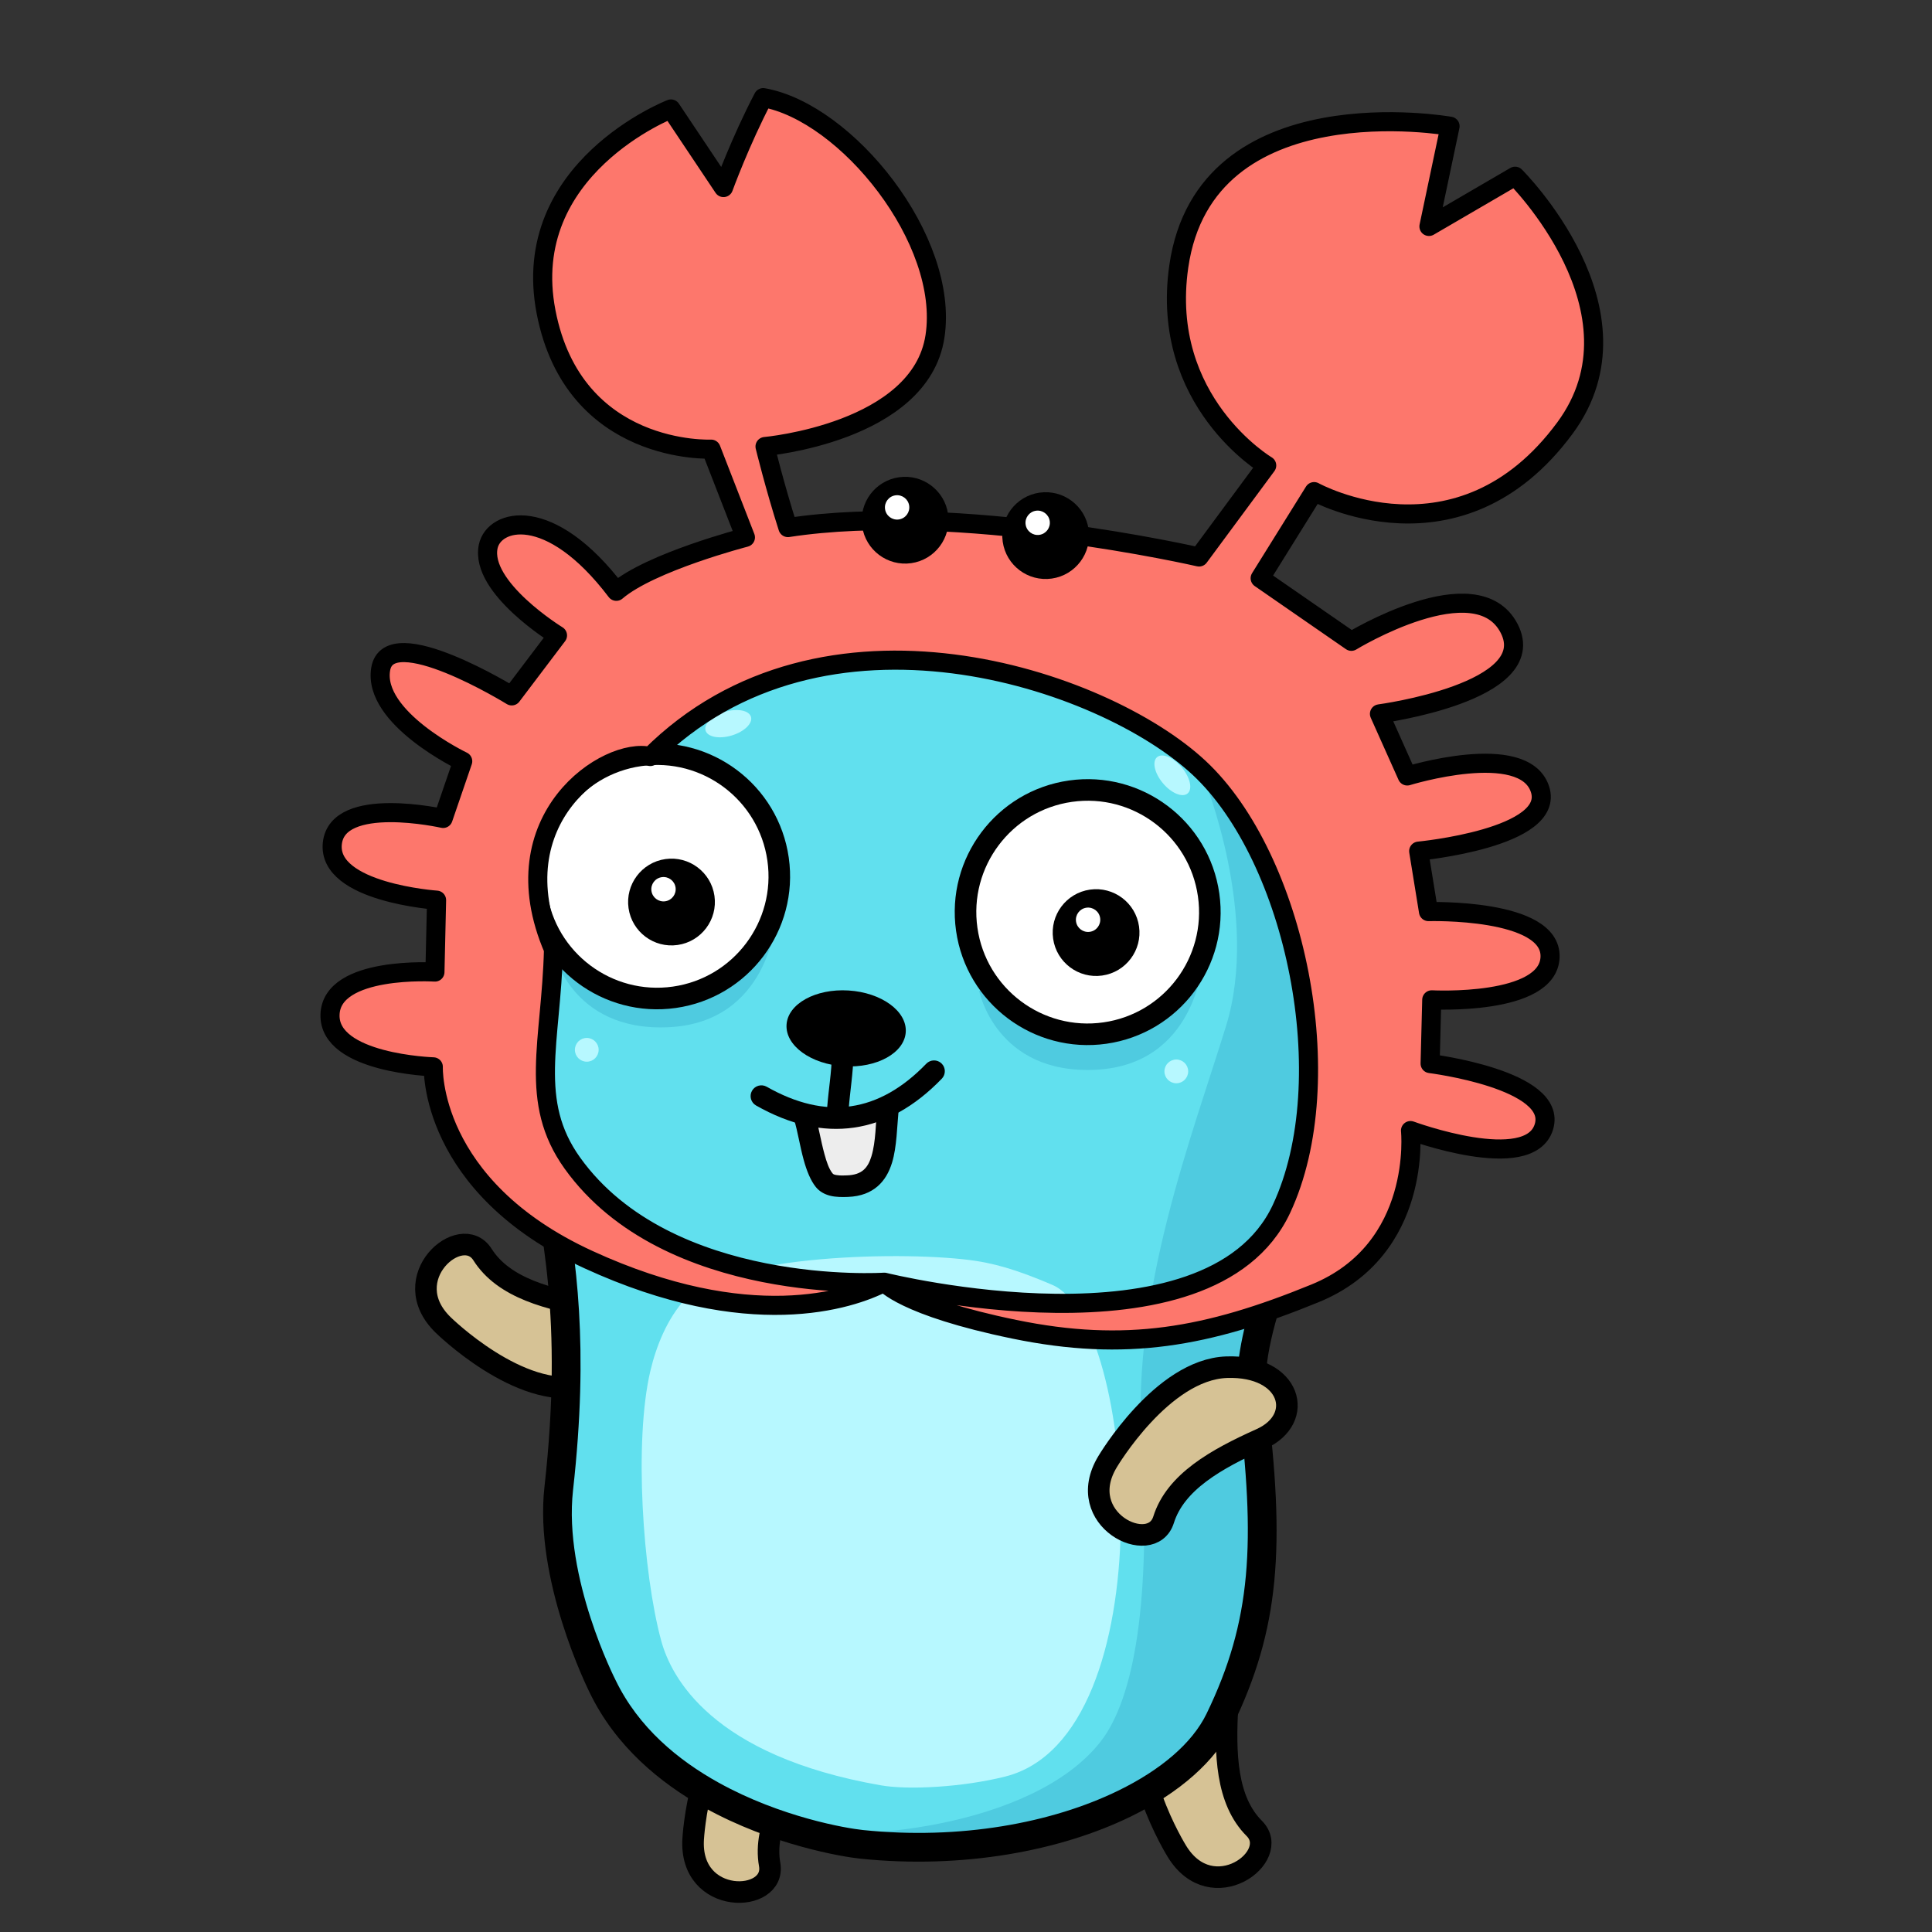 <?xml version="1.0" encoding="UTF-8" standalone="no"?><!DOCTYPE svg PUBLIC "-//W3C//DTD SVG 1.1//EN" "http://www.w3.org/Graphics/SVG/1.1/DTD/svg11.dtd"><svg width="100%" height="100%" viewBox="0 0 600 600" version="1.1" xmlns="http://www.w3.org/2000/svg" xmlns:xlink="http://www.w3.org/1999/xlink" xml:space="preserve" xmlns:serif="http://www.serif.com/" style="fill-rule:evenodd;clip-rule:evenodd;stroke-linecap:round;stroke-linejoin:round;stroke-miterlimit:1.5;"><rect x="0" y="0" width="600" height="600" fill="#333333" stroke="none"/><rect id="_76" serif:id="76" x="0" y="0" width="600" height="600" style="fill:none;"/><g><g><path d="M390.753,287.751c0.612,-3.67 8.121,-9.282 11.241,-10.553c37.966,-15.462 24.658,28.074 2.555,26.349" style="fill:#61e0ee;"/><path d="M395.158,288.485c-0.405,2.431 -2.708,4.076 -5.139,3.671c-2.431,-0.406 -4.076,-2.708 -3.671,-5.139c0.29,-1.736 1.385,-3.844 3.152,-5.864c3.084,-3.526 8.233,-7.041 10.81,-8.09c13.911,-5.666 22.205,-3.759 26.244,0.108c4.256,4.074 4.973,11.08 2.184,17.992c-3.686,9.139 -13.253,17.717 -24.536,16.836c-2.457,-0.191 -4.296,-2.342 -4.105,-4.799c0.192,-2.457 2.343,-4.296 4.8,-4.104c7.285,0.568 13.179,-5.373 15.559,-11.274c0.741,-1.837 1.145,-3.687 1.036,-5.357c-0.073,-1.106 -0.364,-2.125 -1.114,-2.843c-0.973,-0.932 -2.518,-1.296 -4.596,-1.286c-3.109,0.014 -7.09,0.956 -12.103,2.998c-1.542,0.628 -4.348,2.595 -6.485,4.679c-0.648,0.633 -1.233,1.275 -1.671,1.904c-0.15,0.215 -0.334,0.379 -0.365,0.568Z"/><path d="M137.671,411.518c-0,0 23.701,23.327 43.258,18.872c19.557,-4.455 19.707,-21.81 4.594,-24.283c-15.113,-2.473 -29.105,-6.108 -35.681,-16.494c-6.577,-10.387 -27.27,7.331 -12.171,21.905Z" style="fill:#d6c295;stroke:#000;stroke-width:6.7px;"/><path d="M254.592,187.777c-0,0 15.572,-16.221 21.411,23.358" style="fill:none;stroke:#61e0ee;stroke-width:6.7px;"/><path d="M308.445,183.884c-0,0 -14.923,-15.572 -20.114,25.304" style="fill:none;stroke:#61e0ee;stroke-width:6.7px;"/><path d="M267.78,170.754c-0,0 17.521,-11.169 14.289,33.992" style="fill:none;stroke:#61e0ee;stroke-width:6.7px;"/><path d="M215.275,571.052c-0,0 1.815,-33.205 19.274,-43.08c17.459,-9.875 29.256,2.855 19.748,14.859c-9.508,12.005 -17.406,24.114 -15.274,36.221c2.132,12.108 -25.097,12.942 -23.748,-8Z" style="fill:#d6c295;stroke:#000;stroke-width:6.7px;"/><path d="M365.486,574.914c0,0 -17.576,-28.23 -8.95,-46.339c8.626,-18.108 25.594,-14.458 24.7,0.83c-0.893,15.288 -0.408,29.736 8.288,38.426c8.697,8.69 -13.12,25.005 -24.038,7.083Z" style="fill:#d6c295;stroke:#000;stroke-width:6.7px;"/><path d="M185.062,259.148c-3.484,1.306 -7.239,-0.889 -9.9,-2.956c-32.373,-25.148 11.87,-35.222 21.428,-15.219" style="fill:#61e0ee;"/><path d="M183.496,254.967c2.308,-0.865 4.883,0.307 5.748,2.615c0.865,2.308 -0.307,4.883 -2.615,5.748c-4.943,1.852 -10.431,-0.679 -14.206,-3.612c-11.861,-9.213 -14.366,-17.332 -13.055,-22.737c1.385,-5.712 7.084,-9.818 14.462,-10.831c9.726,-1.334 21.912,2.69 26.789,12.898c1.062,2.223 0.12,4.891 -2.104,5.954c-2.224,1.063 -4.892,0.12 -5.955,-2.104c-3.152,-6.597 -11.23,-8.762 -17.516,-7.9c-1.95,0.268 -3.743,0.831 -5.124,1.75c-0.907,0.603 -1.633,1.348 -1.873,2.339c-0.315,1.3 0.147,2.81 1.196,4.598c1.571,2.681 4.381,5.657 8.659,8.98c1.001,0.778 2.193,1.607 3.478,2.092c0.689,0.26 1.412,0.473 2.116,0.21Z"/><path d="M187.168,523.75c0,0 -16.826,-33.08 -13.646,-61.455c9.953,-88.828 -16.194,-106.255 -5.971,-160.44c3.549,-18.814 10.258,-40.243 21.685,-55.819c25.114,-34.231 73.383,-52.013 115.367,-43.973c16.811,3.219 31.991,10.497 47.014,18.478c52.268,27.766 63.127,86.367 56.335,135.758c-3.006,21.865 -21.806,55.941 -19.055,77.867c5.733,45.706 4.129,70.445 -10.141,99.927c-12.163,25.127 -59.495,44.058 -111.242,38.677c-8.817,-0.916 -61.575,-10.162 -80.346,-49.02Z" style="fill:#61e0ee;"/><clipPath id="_clip1"><path d="M187.168,523.75c0,0 -16.826,-33.08 -13.646,-61.455c9.953,-88.828 -16.194,-106.255 -5.971,-160.44c3.549,-18.814 10.258,-40.243 21.685,-55.819c25.114,-34.231 73.383,-52.013 115.367,-43.973c16.811,3.219 31.991,10.497 47.014,18.478c52.268,27.766 63.127,86.367 56.335,135.758c-3.006,21.865 -21.806,55.941 -19.055,77.867c5.733,45.706 4.129,70.445 -10.141,99.927c-12.163,25.127 -59.495,44.058 -111.242,38.677c-8.817,-0.916 -61.575,-10.162 -80.346,-49.02Z"/></clipPath><g clip-path="url(#_clip1)"><path d="M373.985,242.053c-0,-0 17.352,42.322 6.771,76.604c-10.58,34.282 -29.202,82.106 -26.24,129.931c2.963,47.825 -2.116,78.721 -12.697,92.264c-21.367,27.35 -79.567,31.319 -94.38,27.087c-14.813,-4.233 58.406,15.236 100.306,-1.693c41.899,-16.929 47.824,-88.032 42.322,-132.471c-5.501,-44.439 30.05,-57.136 18.199,-133.74c-19.045,-44.862 -19.468,-42.323 -34.281,-57.982Z" style="fill:#4fcbe0;"/><path d="M304.087,307.74c0,-0 5.201,26.003 36.188,24.486c30.987,-1.517 33.154,-33.154 33.154,-33.154l-69.342,8.668Z" style="fill:#4fcbe0;"/><path d="M171.552,294.522c0,-0 5.201,26.003 36.188,24.486c30.987,-1.517 33.154,-33.154 33.154,-33.154l-69.342,8.668Z" style="fill:#4fcbe0;"/></g><path d="M183.167,525.732l-0.008,-0.016c-0.79,-1.583 -17.305,-35.094 -14.075,-63.918c5.901,-52.666 -1.066,-79.93 -5.381,-104.882c-2.997,-17.326 -4.749,-33.581 -0.541,-55.889c3.667,-19.434 10.67,-41.542 22.474,-57.632c26.083,-35.554 76.2,-54.068 119.807,-45.718c17.254,3.304 32.85,10.729 48.269,18.92c54.081,28.729 65.692,89.206 58.664,140.31c-1.534,11.159 -7.05,25.45 -11.88,39.733c-4.495,13.291 -8.475,26.557 -7.169,36.971c5.878,46.856 4.078,72.202 -10.552,102.427c-5.225,10.796 -16.369,20.667 -31.568,28.087c-21.857,10.671 -52.184,16.411 -84.155,13.087c-5.483,-0.57 -27.369,-4.228 -48.198,-15.779c-14.141,-7.842 -27.752,-19.301 -35.687,-35.701Zm8.022,-3.924c7.085,14.665 19.356,24.805 31.997,31.815c19.361,10.737 39.693,14.176 44.79,14.706c30.125,3.132 58.717,-2.175 79.313,-12.23c13.103,-6.397 22.943,-14.645 27.447,-23.952c13.911,-28.739 15.318,-52.871 9.73,-97.425c-1.167,-9.3 1.203,-20.68 4.815,-32.45c5.035,-16.408 12.47,-33.653 14.248,-46.582c6.556,-47.678 -3.551,-104.403 -54.007,-131.206c-14.628,-7.771 -29.39,-14.901 -45.759,-18.035c-40.362,-7.729 -86.783,9.32 -110.926,42.229c-11.05,15.062 -17.466,35.812 -20.898,54.005c-4.989,26.44 -1.028,43.909 2.891,65.607c4.07,22.542 8.175,49.473 3.129,94.503c-3.05,27.22 13.189,58.933 13.189,58.933c0.014,0.027 0.028,0.054 0.041,0.082Z"/><path d="M273.628,554.462c-52.732,-9.187 -65.254,-33.741 -68.292,-44.948c-5.722,-21.11 -8.494,-62.029 -3.352,-83.789c1.785,-7.555 5.16,-16.161 10.907,-22.416c12.632,-13.747 69.122,-14.943 90.239,-11.714c8.456,1.292 16.091,4.215 23.647,7.42c26.29,11.151 35.333,140.119 -14.561,152.699c-13.325,3.359 -30.219,4.206 -38.588,2.748Z" style="fill:#b7f8ff;"/><circle cx="182.227" cy="326.03" r="3.688" style="fill:#b7f8ff;"/><circle cx="365.314" cy="332.729" r="3.688" style="fill:#b7f8ff;"/><g><path d="M249.866,346.919c1.672,5.294 2.674,15.402 6.105,19.62c1.664,2.044 5.035,1.914 7.233,1.829c12.621,-0.483 11.52,-13.371 12.6,-24.721" style="fill:#ededed;"/><path d="M246.673,347.927c-0.557,-1.762 0.422,-3.645 2.185,-4.202c1.763,-0.556 3.646,0.423 4.202,2.186c1.013,3.208 1.789,8.164 2.991,12.537c0.654,2.381 1.386,4.585 2.518,5.977c0.315,0.386 0.847,0.44 1.348,0.52c1.097,0.176 2.25,0.112 3.159,0.077c2.233,-0.086 3.889,-0.633 5.084,-1.662c1.226,-1.055 1.948,-2.551 2.469,-4.257c1.379,-4.51 1.323,-10.329 1.841,-15.773c0.176,-1.84 1.812,-3.192 3.652,-3.017c1.84,0.176 3.192,1.812 3.016,3.652c-0.562,5.906 -0.608,12.205 -2.103,17.097c-0.916,2.996 -2.353,5.521 -4.505,7.374c-2.182,1.878 -5.12,3.123 -9.198,3.279c-1.595,0.061 -3.698,0.098 -5.562,-0.381c-1.732,-0.445 -3.275,-1.303 -4.397,-2.682c-1.613,-1.982 -2.849,-5.037 -3.781,-8.429c-1.179,-4.288 -1.927,-9.15 -2.919,-12.296Z"/><path d="M263.504,307.603c10.217,0.628 18.187,6.412 17.787,12.907c-0.399,6.495 -9.018,11.258 -19.235,10.629c-10.216,-0.628 -18.187,-6.411 -17.787,-12.907c0.4,-6.495 9.018,-11.258 19.235,-10.629Z"/><path d="M258.349,327.543c0.031,-1.848 1.557,-3.323 3.405,-3.292c1.849,0.031 3.324,1.557 3.292,3.405c-0.096,5.679 -1.052,11.13 -1.477,16.757c-0.139,1.843 -1.748,3.227 -3.591,3.088c-1.843,-0.139 -3.227,-1.749 -3.088,-3.592c0.415,-5.496 1.365,-10.819 1.459,-16.366Z"/><path d="M234.799,343.32c-1.607,-0.914 -2.17,-2.96 -1.257,-4.567c0.914,-1.607 2.96,-2.17 4.567,-1.256c9.114,5.181 17.849,7.254 26.149,6.061c8.3,-1.194 16.107,-5.646 23.408,-13.213c1.283,-1.33 3.405,-1.368 4.735,-0.085c1.33,1.284 1.368,3.406 0.085,4.736c-8.48,8.789 -17.634,13.806 -27.275,15.192c-9.641,1.386 -19.826,-0.85 -30.412,-6.868Z"/><path d="M225.059,221.09c3.891,-1.179 7.546,-0.498 8.158,1.519c0.611,2.018 -2.052,4.613 -5.943,5.792c-3.89,1.179 -7.546,0.498 -8.157,-1.519c-0.611,-2.018 2.051,-4.613 5.942,-5.792Z" style="fill:#b7f8ff;"/><path d="M367.006,238.324c2.614,3.113 3.427,6.741 1.812,8.097c-1.614,1.356 -5.047,-0.071 -7.662,-3.184c-2.615,-3.114 -3.427,-6.742 -1.812,-8.098c1.614,-1.356 5.047,0.071 7.662,3.185Z" style="fill:#b7f8ff;"/><path d="M198.729,234.598c20.73,-2.952 39.956,11.481 42.908,32.21c2.952,20.73 -11.481,39.956 -32.21,42.908c-20.73,2.952 -39.956,-11.481 -42.908,-32.21c-2.952,-20.729 11.481,-39.956 32.21,-42.908Z" style="fill:#fff;stroke:#000;stroke-width:6.7px;"/><path d="M332.442,245.708c20.729,-2.952 39.955,11.481 42.907,32.21c2.953,20.73 -11.48,39.956 -32.21,42.908c-20.729,2.952 -39.955,-11.481 -42.907,-32.21c-2.953,-20.73 11.48,-39.956 32.21,-42.908Z" style="fill:#fff;stroke:#000;stroke-width:6.7px;"/><path d="M206.641,266.793c7.363,-1.049 14.192,4.078 15.24,11.441c1.049,7.362 -4.078,14.191 -11.441,15.24c-7.362,1.048 -14.191,-4.078 -15.24,-11.441c-1.049,-7.363 4.078,-14.192 11.441,-15.24Z"/><path d="M338.499,276.281c7.363,-1.049 14.192,4.078 15.24,11.441c1.049,7.363 -4.077,14.192 -11.44,15.24c-7.363,1.049 -14.192,-4.078 -15.241,-11.441c-1.048,-7.362 4.078,-14.191 11.441,-15.24Z"/><path d="M205.523,272.409c2.068,-0.295 3.985,1.145 4.279,3.212c0.295,2.067 -1.145,3.985 -3.212,4.279c-2.067,0.294 -3.985,-1.145 -4.279,-3.212c-0.294,-2.067 1.145,-3.985 3.212,-4.279Z" style="fill:#fff;"/><path d="M337.382,281.897c2.067,-0.294 3.984,1.145 4.279,3.212c0.294,2.067 -1.145,3.985 -3.213,4.279c-2.067,0.295 -3.984,-1.145 -4.279,-3.212c-0.294,-2.067 1.145,-3.985 3.213,-4.279Z" style="fill:#fff;"/></g><path d="M343.964,453.946c0,-0 16.914,-28.633 36.959,-29.35c20.046,-0.718 24.649,16.016 10.678,22.288c-13.971,6.272 -26.56,13.379 -30.248,25.106c-3.687,11.728 -28.237,-0.081 -17.389,-18.044Z" style="fill:#d6c295;stroke:#000;stroke-width:6.7px;"/></g><path d="M274.634,398.203c-0,0 -67.176,4.428 -96.862,-36.966c-13.789,-19.226 -6.603,-37.542 -5.876,-66.408c-17.572,-40.713 16.893,-63.236 30.065,-59.888c53.489,-53.49 140.474,-24.409 170.416,3.503c29.942,27.912 44.355,96.932 25.578,137.024c-22.388,47.801 -123.321,22.735 -123.321,22.735c-0,0 5.887,7.511 40.396,14.616c34.51,7.105 59.884,2.537 93.379,-11.165c33.495,-13.702 29.638,-50.546 29.638,-50.546c-0,-0 36.844,13.601 41.411,-1.117c4.568,-14.717 -35.321,-19.69 -35.321,-19.69l0.507,-19.793c0,0 36.235,1.929 36.743,-13.296c0.507,-15.225 -37.758,-14.108 -37.758,-14.108l-3.045,-18.778c0,0 42.731,-4.06 37.656,-19.284c-5.075,-15.225 -41.208,-4.06 -41.208,-4.06l-8.628,-19.285c0,-0 50.445,-6.699 40.295,-26.491c-10.15,-19.792 -49.024,3.958 -49.024,3.958l-28.318,-19.589l16.748,-26.897c-0,-0 44.954,24.939 77.91,-19.752c26.796,-36.336 -15.489,-78.194 -15.489,-78.194l-26.755,15.59l6.557,-31.12c0,0 -76.034,-13.539 -84.244,43.543c-6.048,42.047 27.303,61.813 27.303,61.813l-21.01,28.42c0,-0 -74.906,-17.255 -127.685,-9.135c-4.06,-12.688 -7.105,-25.172 -7.105,-25.172c-0,0 48.212,-4.263 52.779,-34.205c4.568,-29.942 -27.454,-69.576 -53.336,-74.143c-7.115,13.568 -12.339,27.924 -12.339,27.924l-16.317,-24.406c-0,-0 -47.419,18.353 -38.791,63.013c8.627,44.659 51.256,42.629 51.256,42.629l10.658,27.405c-0,-0 -29.435,7.612 -40.092,16.747c-20.706,-27.303 -38.023,-22.456 -39.788,-13.905c-2.639,12.788 21.518,27.607 21.518,27.607l-14.21,18.778c0,-0 -38.163,-23.548 -40.701,-8.323c-2.537,15.224 25.476,28.622 25.476,28.622l-6.089,17.763c-0,-0 -32.886,-7.41 -34.409,7.815c-1.522,15.225 32.379,17.559 32.379,17.559l-0.508,22.33c0,-0 -32.074,-2.03 -32.581,13.195c-0.508,15.225 32.074,16.24 32.074,16.24c-0,-0 -1.523,37.047 48.211,59.884c49.735,22.837 81.2,12.586 91.857,7.003Z" style="fill:#fd776c;stroke:#000;stroke-width:5.93px;"/><path d="M279.191,148.215c7.363,-1.048 14.192,4.078 15.24,11.441c1.049,7.363 -4.078,14.192 -11.44,15.241c-7.363,1.048 -14.192,-4.078 -15.241,-11.441c-1.048,-7.363 4.078,-14.192 11.441,-15.241Z"/><path d="M322.843,152.996c7.363,-1.048 14.192,4.078 15.241,11.441c1.048,7.363 -4.078,14.192 -11.441,15.241c-7.363,1.048 -14.192,-4.078 -15.24,-11.441c-1.049,-7.363 4.078,-14.192 11.44,-15.241Z"/><path d="M278.073,153.831c2.068,-0.294 3.985,1.145 4.28,3.213c0.294,2.067 -1.145,3.984 -3.213,4.279c-2.067,0.294 -3.984,-1.145 -4.279,-3.213c-0.294,-2.067 1.145,-3.984 3.212,-4.279Z" style="fill:#fff;"/><path d="M321.726,158.612c2.067,-0.294 3.985,1.145 4.279,3.213c0.294,2.067 -1.145,3.984 -3.212,4.279c-2.067,0.294 -3.985,-1.145 -4.279,-3.213c-0.295,-2.067 1.145,-3.984 3.212,-4.279Z" style="fill:#fff;"/></g></svg>